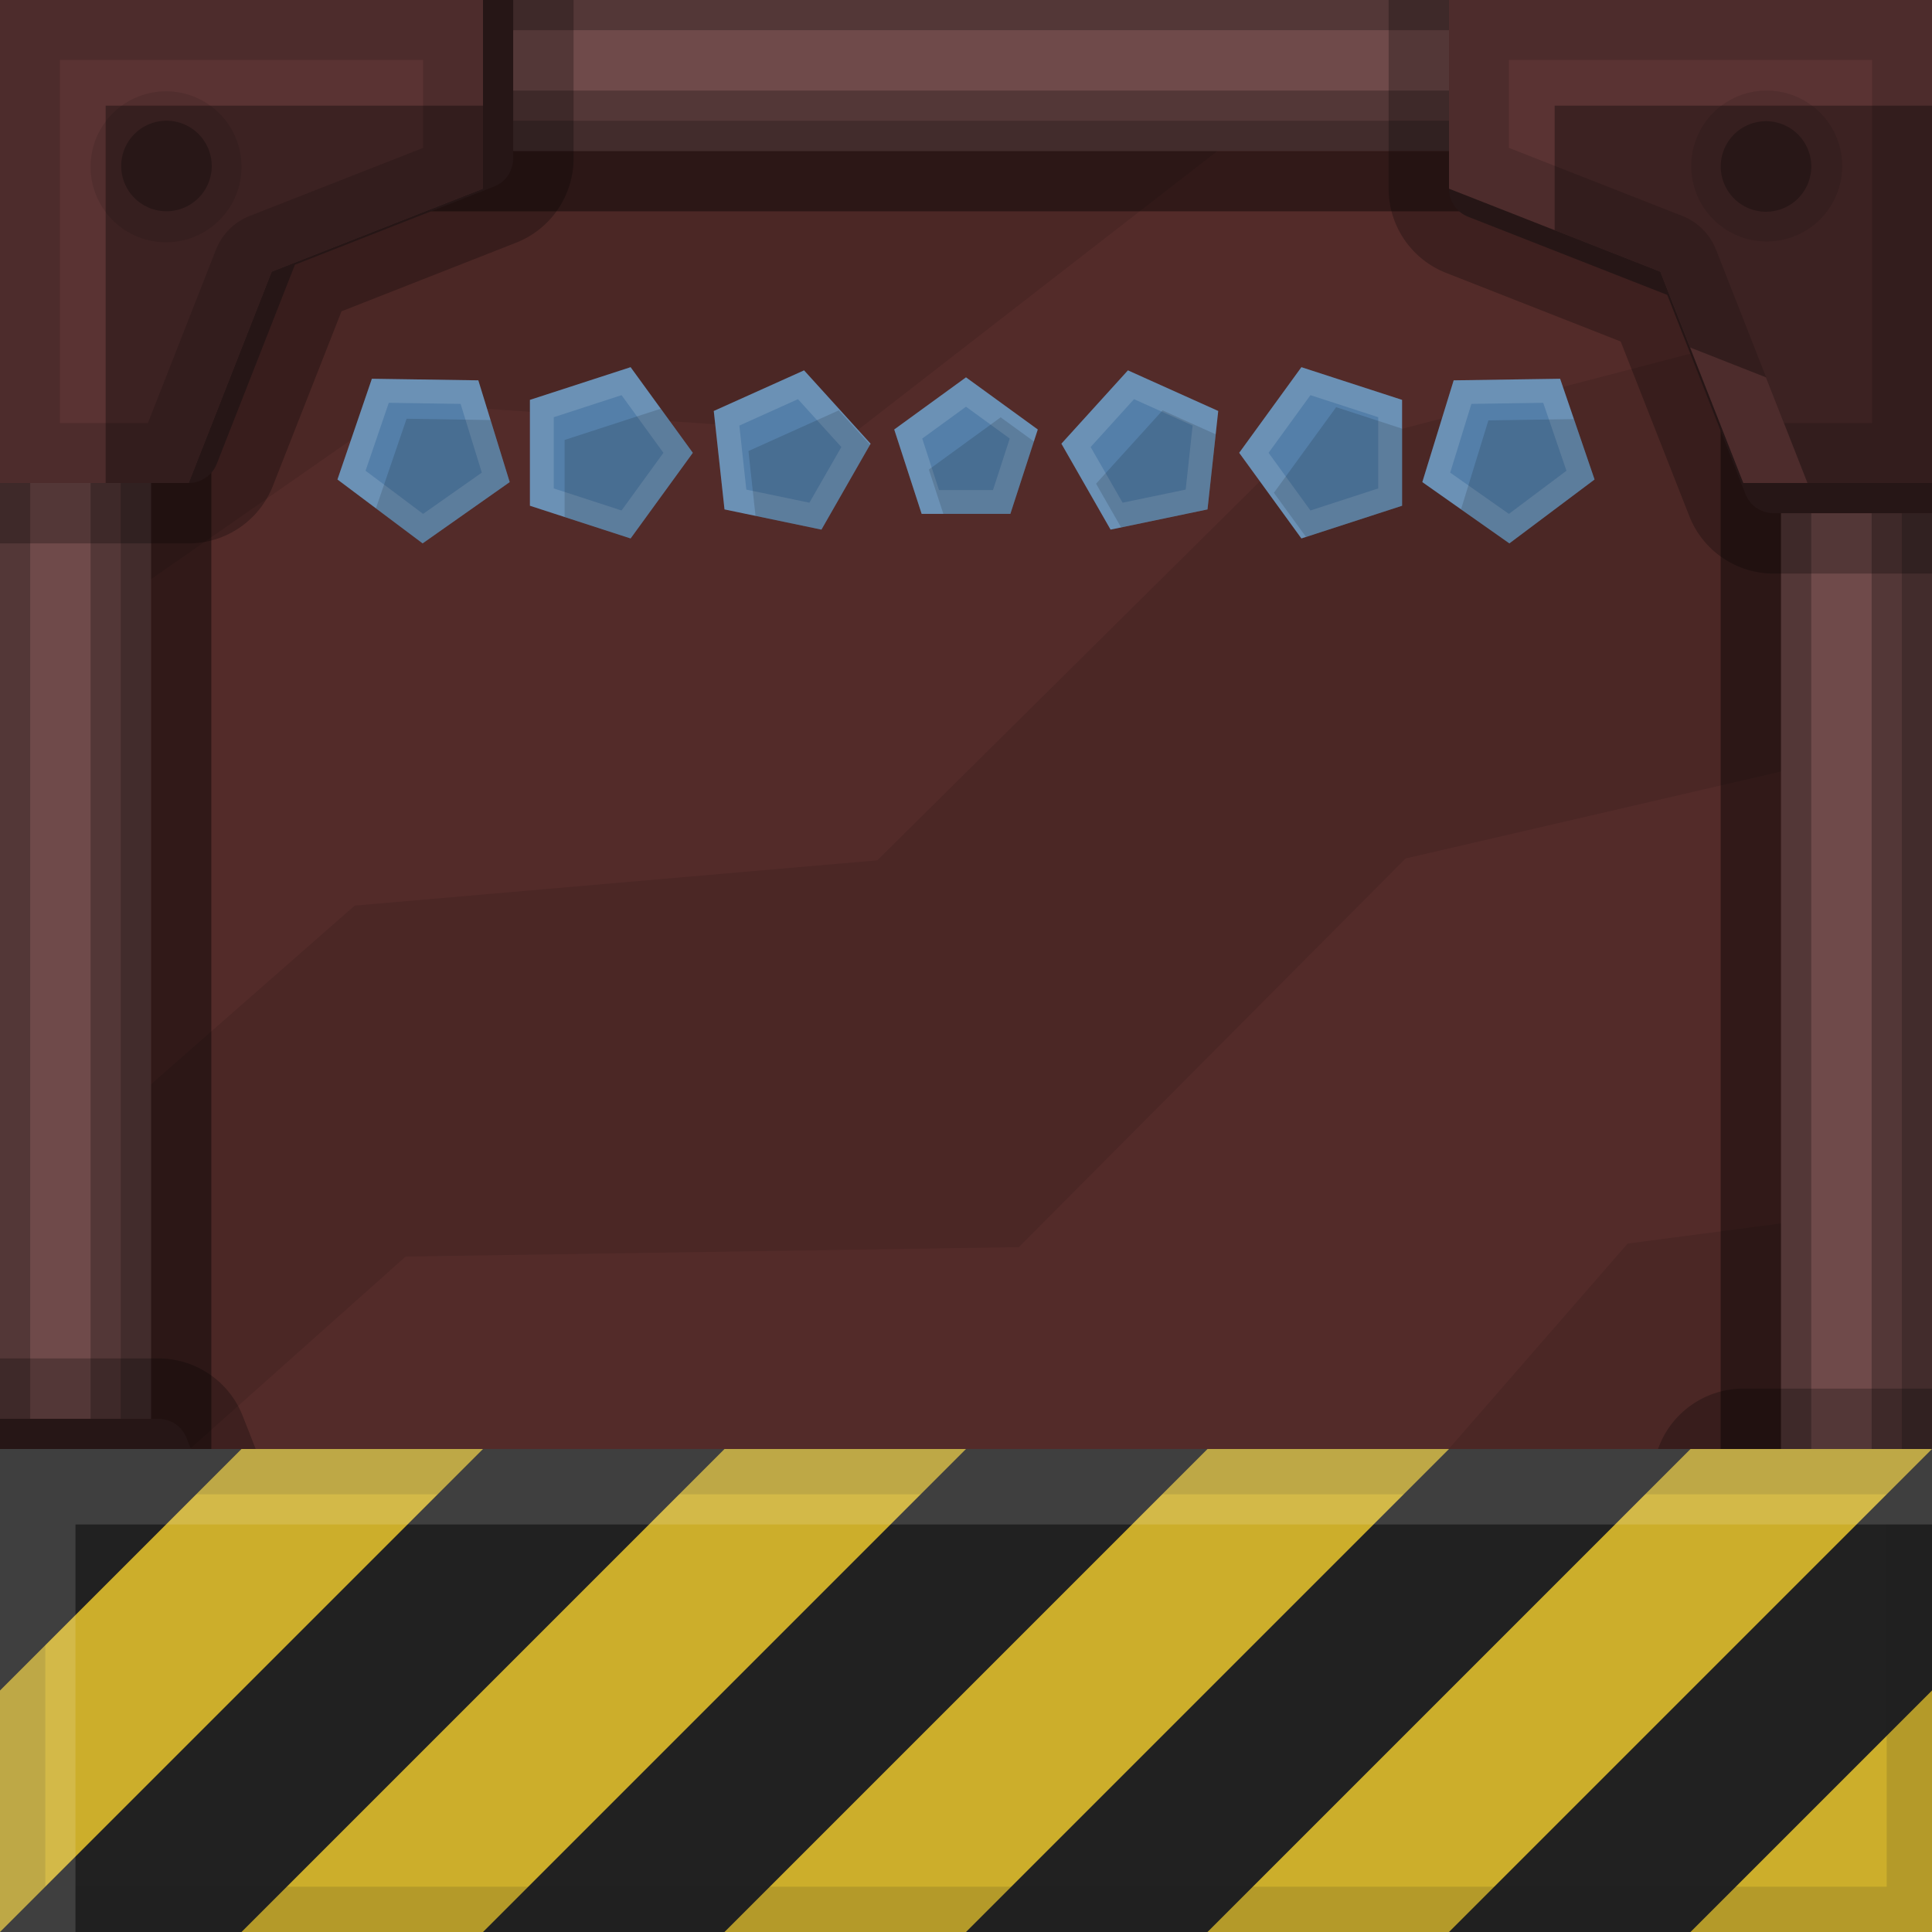 <?xml version="1.0" encoding="UTF-8" standalone="no"?>
<!-- Created with Inkscape (http://www.inkscape.org/) -->

<svg
   xmlns:dc="http://purl.org/dc/elements/1.1/"
   xmlns:cc="http://creativecommons.org/ns#"
   xmlns:rdf="http://www.w3.org/1999/02/22-rdf-syntax-ns#"
   xmlns:svg="http://www.w3.org/2000/svg"
   xmlns="http://www.w3.org/2000/svg"
   xmlns:xlink="http://www.w3.org/1999/xlink"
   xmlns:sodipodi="http://sodipodi.sourceforge.net/DTD/sodipodi-0.dtd"
   xmlns:inkscape="http://www.inkscape.org/namespaces/inkscape"
   id="svg3055"
   version="1.1"
   inkscape:version="0.48.4 r9939"
   width="512"
   height="512"
   sodipodi:docname="AdvancedFactorySide.svg">
  <defs
     id="defs3059" />
  <sodipodi:namedview
     pagecolor="#ffffff"
     bordercolor="#666666"
     borderopacity="1"
     objecttolerance="10"
     gridtolerance="10"
     guidetolerance="10"
     inkscape:pageopacity="0"
     inkscape:pageshadow="2"
     inkscape:window-width="1301"
     inkscape:window-height="744"
     id="namedview3057"
     showgrid="true"
     fit-margin-top="0"
     fit-margin-left="0"
     fit-margin-right="0"
     fit-margin-bottom="0"
     inkscape:zoom="0.7071068"
     inkscape:cx="123.76872"
     inkscape:cy="296.34645"
     inkscape:window-x="65"
     inkscape:window-y="24"
     inkscape:window-maximized="1"
     inkscape:current-layer="svg3055">
    <inkscape:grid
       type="xygrid"
       id="grid5114"
       empspacing="128"
       visible="true"
       enabled="true"
       snapvisiblegridlinesonly="true" />
  </sodipodi:namedview>
  <rect
     style="color:#000000;fill:#532b29;fill-opacity:1;stroke:none;stroke-width:4;marker:none;visibility:visible;display:inline;overflow:visible;enable-background:accumulate"
     id="rect3065"
     width="512"
     height="512"
     x="5.2631153e-06"
     y="0" />
  <path
     style="fill:#000000;fill-opacity:0.098;stroke:none"
     d="M 226.103,114.899 341.326,25.511 24.749,30.46 23.542,164.967 106.981,106.863 z"
     id="path5026"
     inkscape:connector-curvature="0"
     sodipodi:nodetypes="cccccc" />
  <path
     style="fill:#000000;fill-opacity:0.098;stroke:none"
     d="m 216.728,411.944 -94.399,77.428 351.786,-2.828 10.96,-164.049 -53.74,7.071 -71.418,82.024 z"
     id="path5028"
     inkscape:connector-curvature="0"
     sodipodi:nodetypes="ccccccc" />
  <path
     style="fill:#000000;fill-opacity:0.098;stroke:none"
     d="M 94,240 8.5,315 20,411 107.5,333 270,330.5 372.5,227.5 495.5,199 481.5,85 339.5,122 232.5,228 z"
     id="path5022"
     inkscape:connector-curvature="0"
     sodipodi:nodetypes="ccccccccccc" />
  <path
     style="color:#000000;fill:#000000;fill-opacity:0.412;fill-rule:nonzero;stroke:none;stroke-width:1;marker:none;visibility:visible;display:inline;overflow:visible;enable-background:accumulate"
     d="m 4.8020922e-6,0 0,512 L 512,512 512,0 4.8020922e-6,0 z M 56,56 456,56 l 0,400 -400,0 0,-400 z"
     id="rect5019"
     inkscape:connector-curvature="0" />
  <path
     style="color:#000000;fill:#6f4a4a;fill-opacity:1;stroke:none;stroke-width:4;marker:none;visibility:visible;display:inline;overflow:visible;enable-background:accumulate"
     d="m 4.8020922e-6,0 0,512 L 512,512 512,0 4.8020922e-6,0 z M 40,40 472,40 l 0,432 -432,0 0,-432 z"
     id="rect3065-2"
     inkscape:connector-curvature="0" />
  <path
     style="color:#000000;fill:#000000;fill-opacity:0.255;stroke:none;stroke-width:4;marker:none;visibility:visible;display:inline;overflow:visible;enable-background:accumulate"
     d="m 4.8020922e-6,0 0,512 8,0 0,-504 L 512,8 512,0 4.8020922e-6,0 z M 472,48 l 0,424 -424,0 0,8 L 480,480 l 0,-432 -8,0 z"
     id="rect3065-2-4"
     inkscape:connector-curvature="0" />
  <path
     style="color:#000000;fill:#000000;fill-opacity:0.255;stroke:none;stroke-width:4;marker:none;visibility:visible;display:inline;overflow:visible;enable-background:accumulate"
     d="m 496,0 0,496 -496,0 0,16 L 512,512 512,0 496,0 z m -472,24 0,432 16,0 0,-416 L 456,40 456,24 24,24 z"
     id="rect3065-2-6"
     inkscape:connector-curvature="0" />
  <path
     style="color:#000000;fill:#000000;fill-opacity:0.204;stroke:none;stroke-width:4;marker:none;visibility:visible;display:inline;overflow:visible;enable-background:accumulate"
     d="m 504,0 0,504 -504,0 0,8 L 512,512 512,0 504,0 z m -472,32 0,432 8,0 0,-424 L 464,40 464,32 32,32 z"
     id="rect3065-2-5"
     inkscape:connector-curvature="0" />
  <path
     transform="matrix(0,-1,1,0,4.8020922e-6,512)"
     d="M 392,-24 A 23.989,23.989 0 0 0 368,0 l 0,50 a 23.989,23.989 0 0 0 15.219,22.312 L 429.5,90.5 447.688,136.781 A 23.989,23.989 0 0 0 470,152 l 50,0 a 23.989,23.989 0 0 0 24,-24 L 544,0 a 23.989,23.989 0 0 0 -24,-24 l -128,0 z"
     inkscape:href="#path3929"
     id="path4873"
     style="fill:#000000;fill-opacity:0.255;stroke:none"
     xlink:href="#path3929"
     inkscape:original="M 384 0 L 384 50 L 440 72 L 462 128 L 512 128 L 512 0 L 384 0 z "
     inkscape:radius="23.986868"
     sodipodi:type="inkscape:offset" />
  <path
     d="m 392,-8 a 8.008,8.008 0 0 0 -8,8 l 0,50 a 8.008,8.008 0 0 0 5.062,7.438 l 52.781,20.719 20.719,52.781 A 8.008,8.008 0 0 0 470,136 l 50,0 a 8.008,8.008 0 0 0 8,-8 L 528,0 a 8.008,8.008 0 0 0 -8,-8 l -128,0 z"
     inkscape:href="#path3929"
     id="path4875"
     style="fill:#261616;fill-opacity:1;stroke:none"
     xlink:href="#path3929"
     inkscape:original="M 384 0 L 384 50 L 440 72 L 462 128 L 512 128 L 512 0 L 384 0 z "
     inkscape:radius="8.0067701"
     sodipodi:type="inkscape:offset"
     transform="matrix(0,-1,1,0,4.8020922e-6,512)" />
  <path
     sodipodi:nodetypes="ccccccc"
     inkscape:connector-curvature="0"
     id="path4877"
     d="M 4.8020922e-6,128 50,128 l 22,-56 L 128,50 128,0 4.8020922e-6,0 z"
     style="fill:#5a3333;fill-opacity:1;stroke:none" />
  <path
     inkscape:connector-curvature="0"
     id="path4879"
     d="M 4.8020922e-6,128 50,128 l 22,-56 L 128,50 128,0 4.8020922e-6,0 l 0,128 z M 15.875,112.125 l 0,-96.25 96.25,0 0,23.312 -45.937,18.031 a 15.877,15.877 0 0 0 -8.969,8.969 l -18.031,45.938 -23.313,0 z"
     style="fill:#000000;fill-opacity:0.141;stroke:none" />
  <path
     transform="matrix(0,1,-1,0,512,-4.8020922e-6)"
     d="M 392,-24 A 23.989,23.989 0 0 0 368,0 l 0,50 a 23.989,23.989 0 0 0 15.219,22.312 L 429.5,90.5 447.688,136.781 A 23.989,23.989 0 0 0 470,152 l 50,0 a 23.989,23.989 0 0 0 24,-24 L 544,0 a 23.989,23.989 0 0 0 -24,-24 l -128,0 z"
     inkscape:href="#path3929"
     id="path4893"
     style="fill:#000000;fill-opacity:0.255;stroke:none"
     xlink:href="#path3929"
     inkscape:original="M 384 0 L 384 50 L 440 72 L 462 128 L 512 128 L 512 0 L 384 0 z "
     inkscape:radius="23.986868"
     sodipodi:type="inkscape:offset" />
  <path
     d="m 392,-8 a 8.008,8.008 0 0 0 -8,8 l 0,50 a 8.008,8.008 0 0 0 5.062,7.438 l 52.781,20.719 20.719,52.781 A 8.008,8.008 0 0 0 470,136 l 50,0 a 8.008,8.008 0 0 0 8,-8 L 528,0 a 8.008,8.008 0 0 0 -8,-8 l -128,0 z"
     inkscape:href="#path3929"
     id="path4895"
     style="fill:#261616;fill-opacity:1;stroke:none"
     xlink:href="#path3929"
     inkscape:original="M 384 0 L 384 50 L 440 72 L 462 128 L 512 128 L 512 0 L 384 0 z "
     inkscape:radius="8.0067701"
     sodipodi:type="inkscape:offset"
     transform="matrix(0,1,-1,0,512,-4.8020922e-6)" />
  <path
     sodipodi:nodetypes="ccccccc"
     inkscape:connector-curvature="0"
     id="path4897"
     d="m 512,384 -50,0 -22,56 -56,22 0,50 128,0 z"
     style="fill:#5a3333;fill-opacity:1;stroke:none" />
  <path
     inkscape:connector-curvature="0"
     id="path4899"
     d="m 512,384 -50,0 -22,56 -56,22 0,50 128,0 0,-128 z m -15.875,15.875 0,96.25 -96.25,0 0,-23.312 45.938,-18.031 a 15.877,15.877 0 0 0 8.968,-8.969 l 18.032,-45.938 23.312,0 z"
     style="fill:#000000;fill-opacity:0.141;stroke:none" />
  <path
     sodipodi:type="inkscape:offset"
     inkscape:radius="23.986868"
     inkscape:original="M 384 0 L 384 50 L 440 72 L 462 128 L 512 128 L 512 0 L 384 0 z "
     xlink:href="#path3929"
     style="fill:#000000;fill-opacity:0.255;stroke:none"
     id="path3933"
     inkscape:href="#path3929"
     d="M 392,-24 A 23.989,23.989 0 0 0 368,0 l 0,50 a 23.989,23.989 0 0 0 15.219,22.312 L 429.5,90.5 447.688,136.781 A 23.989,23.989 0 0 0 470,152 l 50,0 a 23.989,23.989 0 0 0 24,-24 L 544,0 a 23.989,23.989 0 0 0 -24,-24 l -128,0 z"
     transform="translate(-2.4020922e-6,0)" />
  <path
     sodipodi:type="inkscape:offset"
     inkscape:radius="8.0067701"
     inkscape:original="M 384 0 L 384 50 L 440 72 L 462 128 L 512 128 L 512 0 L 384 0 z "
     xlink:href="#path3929"
     style="fill:#261616;fill-opacity:1;stroke:none"
     id="path3931"
     inkscape:href="#path3929"
     d="m 392,-8 a 8.008,8.008 0 0 0 -8,8 l 0,50 a 8.008,8.008 0 0 0 5.062,7.438 l 52.781,20.719 20.719,52.781 A 8.008,8.008 0 0 0 470,136 l 50,0 a 8.008,8.008 0 0 0 8,-8 L 528,0 a 8.008,8.008 0 0 0 -8,-8 l -128,0 z"
     transform="translate(-2.4020922e-6,0)" />
  <path
     style="fill:#5a3333;fill-opacity:1;stroke:none"
     d="m 384,0 0,50 56,22 22,56 50,0 0,-128 z"
     id="path3929"
     inkscape:connector-curvature="0"
     sodipodi:nodetypes="ccccccc" />
  <path
     inkscape:connector-curvature="0"
     style="fill:#000000;fill-opacity:0.141;stroke:none"
     d="m 384,0 0,50 56,22 22,56 50,0 0,-128 -128,0 z m 15.875,15.875 96.25,0 0,96.25 -23.312,0 -18.032,-45.938 a 15.877,15.877 0 0 0 -8.968,-8.969 l -45.938,-18.031 0,-23.312 z"
     id="path3929-2" />
  <path
     transform="matrix(-1,0,0,-1,512,512)"
     d="M 392,-24 A 23.989,23.989 0 0 0 368,0 l 0,50 a 23.989,23.989 0 0 0 15.219,22.312 L 429.5,90.5 447.688,136.781 A 23.989,23.989 0 0 0 470,152 l 50,0 a 23.989,23.989 0 0 0 24,-24 L 544,0 a 23.989,23.989 0 0 0 -24,-24 l -128,0 z"
     inkscape:href="#path3929"
     id="path4883"
     style="fill:#000000;fill-opacity:0.255;stroke:none"
     xlink:href="#path3929"
     inkscape:original="M 384 0 L 384 50 L 440 72 L 462 128 L 512 128 L 512 0 L 384 0 z "
     inkscape:radius="23.986868"
     sodipodi:type="inkscape:offset" />
  <path
     d="m 392,-8 a 8.008,8.008 0 0 0 -8,8 l 0,50 a 8.008,8.008 0 0 0 5.062,7.438 l 52.781,20.719 20.719,52.781 A 8.008,8.008 0 0 0 470,136 l 50,0 a 8.008,8.008 0 0 0 8,-8 L 528,0 a 8.008,8.008 0 0 0 -8,-8 l -128,0 z"
     inkscape:href="#path3929"
     id="path4885"
     style="fill:#261616;fill-opacity:1;stroke:none"
     xlink:href="#path3929"
     inkscape:original="M 384 0 L 384 50 L 440 72 L 462 128 L 512 128 L 512 0 L 384 0 z "
     inkscape:radius="8.0067701"
     sodipodi:type="inkscape:offset"
     transform="matrix(-1,0,0,-1,512,512)" />
  <path
     sodipodi:nodetypes="ccccccc"
     inkscape:connector-curvature="0"
     id="path4887"
     d="m 128,512 0,-50 -56,-22 -22,-56 -50,0 0,128 z"
     style="fill:#5a3333;fill-opacity:1;stroke:none" />
  <path
     inkscape:connector-curvature="0"
     id="path4889"
     d="m 128,512 0,-50 -56,-22 -22,-56 -50,0 0,128 L 128,512 z m -15.875,-15.875 -96.25,0 0,-96.25 23.313,0 18.031,45.938 a 15.877,15.877 0 0 0 8.969,8.969 l 45.937,18.031 0,23.312 z"
     style="fill:#000000;fill-opacity:0.141;stroke:none" />
  <g
     transform="matrix(-1,0,0,-1,1128,522.4)"
     id="g4903-5"
     style="fill:#000000;fill-opacity:0.333" />
  <path
     style="fill:#000000;fill-opacity:0.333;stroke:none"
     d="m 28,28 0,100 22,0 22,-56 L 128,50 128,28 28,28 z"
     id="path4877-3"
     inkscape:connector-curvature="0" />
  <path
     style="fill:#000000;fill-opacity:0.333;stroke:none"
     d="m 490,412 -22,56 -56,22 0,22 100,0 0,-100 -22,0 z"
     id="path4897-6"
     inkscape:connector-curvature="0" />
  <path
     style="fill:#000000;fill-opacity:0.333;stroke:none"
     d="m 412,28 0,33 28,11 7.906,20.094 L 468,100 l 11,28 33,0 0,-100 -100,0 z"
     id="path3929-7"
     inkscape:connector-curvature="0" />
  <path
     style="fill:#000000;fill-opacity:0.333;stroke:none"
     d="m 28,412.006 0,100 100,0 0,-33 -28,-11 -7.906,-20.094 -20.094,-7.906 -11,-28 -33,0 z"
     id="path4887-5"
     inkscape:connector-curvature="0" />
  <path
     inkscape:tile-y0="24.000001"
     inkscape:tile-x0="448"
     transform="matrix(1.741,0,0,1.754,-346.462,-33.15)"
     d="m 479.418,43.984 a 11.49,11.402 0 1 1 -22.981,0 11.49,11.402 0 1 1 22.981,0 z"
     sodipodi:ry="11.402097"
     sodipodi:rx="11.490485"
     sodipodi:cy="43.9837"
     sodipodi:cx="467.92792"
     id="use5096"
     style="color:#000000;fill:#000000;fill-opacity:0.098;fill-rule:nonzero;stroke:none;stroke-width:1;marker:none;visibility:visible;display:inline;overflow:visible;enable-background:accumulate"
     sodipodi:type="arc" />
  <path
     inkscape:tile-y0="24.000001"
     inkscape:tile-x0="448"
     transform="matrix(0,1.741,-1.754,0,545.15,-346.462)"
     d="m 479.418,43.984 a 11.49,11.402 0 1 1 -22.981,0 11.49,11.402 0 1 1 22.981,0 z"
     sodipodi:ry="11.402097"
     sodipodi:rx="11.490485"
     sodipodi:cy="43.9837"
     sodipodi:cx="467.92792"
     id="use5098"
     style="color:#000000;fill:#000000;fill-opacity:0.098;fill-rule:nonzero;stroke:none;stroke-width:1;marker:none;visibility:visible;display:inline;overflow:visible;enable-background:accumulate"
     sodipodi:type="arc" />
  <path
     inkscape:tile-y0="24.000001"
     inkscape:tile-x0="448"
     transform="matrix(0,1.741,-1.754,0,121.15,-770.462)"
     d="m 479.418,43.984 a 11.49,11.402 0 1 1 -22.981,0 11.49,11.402 0 1 1 22.981,0 z"
     sodipodi:ry="11.402097"
     sodipodi:rx="11.490485"
     sodipodi:cy="43.9837"
     sodipodi:cx="467.92792"
     id="use5100"
     style="color:#000000;fill:#000000;fill-opacity:0.098;fill-rule:nonzero;stroke:none;stroke-width:1;marker:none;visibility:visible;display:inline;overflow:visible;enable-background:accumulate"
     sodipodi:type="arc" />
  <path
     inkscape:tile-y0="24.000001"
     inkscape:tile-x0="448"
     transform="matrix(-1.741,0,0,-1.754,858.462,545.15)"
     d="m 479.418,43.984 a 11.49,11.402 0 1 1 -22.981,0 11.49,11.402 0 1 1 22.981,0 z"
     sodipodi:ry="11.402097"
     sodipodi:rx="11.490485"
     sodipodi:cy="43.9837"
     sodipodi:cx="467.92792"
     id="use5102"
     style="color:#000000;fill:#000000;fill-opacity:0.098;fill-rule:nonzero;stroke:none;stroke-width:1;marker:none;visibility:visible;display:inline;overflow:visible;enable-background:accumulate"
     sodipodi:type="arc" />
  <path
     sodipodi:type="arc"
     style="color:#000000;fill:#000000;fill-opacity:0.255;fill-rule:nonzero;stroke:none;stroke-width:1;marker:none;visibility:visible;display:inline;overflow:visible;enable-background:accumulate"
     id="path5112"
     sodipodi:cx="43.875"
     sodipodi:cy="468.03125"
     sodipodi:rx="11.625"
     sodipodi:ry="12.09375"
     d="m 55.5,468.031 a 11.625,12.094 0 1 1 -23.25,0 11.625,12.094 0 1 1 23.25,0 z"
     transform="matrix(1.032,0,0,0.992,-1.29,3.597)"
     inkscape:transform-center-x="212"
     inkscape:transform-center-y="212"
     inkscape:tile-cx="256"
     inkscape:tile-cy="256"
     inkscape:tile-w="24.000001"
     inkscape:tile-h="24"
     inkscape:tile-x0="32.000001"
     inkscape:tile-y0="456" />
  <use
     x="0"
     y="0"
     inkscape:tiled-clone-of="#path5112"
     xlink:href="#path5112"
     transform="matrix(0,1,-1,0,512,-4.8020922e-6)"
     id="use5142"
     inkscape:transform-center-x="212"
     inkscape:transform-center-y="-212"
     width="512"
     height="512" />
  <use
     x="0"
     y="0"
     inkscape:tiled-clone-of="#path5112"
     xlink:href="#path5112"
     transform="matrix(-1,0,0,-1,512,512)"
     id="use5144"
     inkscape:transform-center-x="-212"
     inkscape:transform-center-y="-212"
     width="512"
     height="512" />
  <use
     x="0"
     y="0"
     inkscape:tiled-clone-of="#path5112"
     xlink:href="#path5112"
     transform="matrix(0,-1,1,0,4.8020922e-6,512)"
     id="use5146"
     inkscape:transform-center-x="-212"
     inkscape:transform-center-y="212"
     width="512"
     height="512" />
  <g
     transform="translate(0,4e-6)"
     id="g3923">
    <g
       id="g3098">
      <rect
         style="color:#000000;fill:#212121;fill-opacity:1;fill-rule:nonzero;stroke:none;stroke-width:25;marker:none;visibility:visible;display:inline;overflow:visible;enable-background:accumulate"
         id="rect3084"
         width="512"
         height="128"
         x="0"
         y="384" />
      <path
         style="fill:#ccae2b;fill-opacity:1;stroke:none"
         d="m 0,448 64,-64 64,0 -128,128 64,0 128,-128 64,0 -128,128 64,0 128,-128 64,0 -128,128 64,0 128,-128 64,0 -128,128 64,0 64,-64 0,64 -512,0 z"
         id="path3086"
         inkscape:connector-curvature="0" />
      <path
         inkscape:connector-curvature="0"
         style="color:#000000;fill:#212121;fill-opacity:0.137;fill-rule:nonzero;stroke:none;stroke-width:25;marker:none;visibility:visible;display:inline;overflow:visible;enable-background:accumulate"
         d="m 0,384 0,128 512,0 0,-128 -512,0 z m 12,12 488,0 0,104 -488,0 0,-104 z"
         id="rect3084-1" />
      <path
         inkscape:connector-curvature="0"
         style="color:#000000;fill:#ffffff;fill-opacity:0.137;fill-rule:nonzero;stroke:none;stroke-width:25;marker:none;visibility:visible;display:inline;overflow:visible;enable-background:accumulate"
         d="m 0,384 0,128 20,0 0,-108 492,0 0,-20 -512,0 z"
         id="rect3084-7" />
    </g>
    <g
       id="g3918">
      <path
         id="path3032-5"
         style="color:#000000;fill:#547fa9;fill-opacity:1;fill-rule:nonzero;stroke:none;stroke-width:25;marker:none;visibility:visible;display:inline;overflow:visible;enable-background:accumulate"
         d="m 112,144 23.076,-16.239 -8.313,-26.965 -28.214,-0.426 -9.124,26.701 z m 71.604,-24 -16.49,-22.697 -26.682,8.669 0,28.055 26.682,8.669 z M 192,135 l 25.687,5.355 13.031,-22.775 -17.634,-19.431 -23.929,10.766 z m 208,9 -23.076,-16.239 8.313,-26.965 28.214,-0.426 9.124,26.701 z m -71.604,-24 16.49,-22.697 26.682,8.669 0,28.055 -26.682,8.669 z M 320,135 l -25.687,5.355 -13.031,-22.775 17.634,-19.431 23.929,10.766 z m -64,-35 19.021,13.82 -7.265,22.361 -23.511,0 -7.265,-22.361 z"
         inkscape:connector-curvature="0" />
      <path
         inkscape:connector-curvature="0"
         style="color:#000000;fill:#ffffff;fill-opacity:0.137;fill-rule:nonzero;stroke:none;stroke-width:25;marker:none;visibility:visible;display:inline;overflow:visible;enable-background:accumulate"
         d="m 167.125,97.312 -26.688,8.656 0,28.062 26.688,8.656 L 183.594,120 167.125,97.312 z m 177.75,0 -16.469,22.688 16.469,22.688 26.688,-8.656 0,-28.062 -26.688,-8.656 z m -131.781,0.844 -23.938,10.75 L 192,135 l 25.688,5.344 13.031,-22.75 -17.625,-19.438 z m 85.812,0 -17.625,19.438 13.031,22.75 L 320,135 l 2.844,-26.094 -23.938,-10.75 z M 256,100 l -19.031,13.812 7.281,22.375 23.5,0 7.281,-22.375 L 256,100 z M 98.562,100.375 89.438,127.062 112,144 135.062,127.75 126.75,100.781 98.562,100.375 z m 314.875,0 L 385.25,100.781 376.938,127.75 400,144 422.562,127.062 413.438,100.375 z M 164.719,104.719 175.812,120 164.719,135.281 146.75,129.438 l 0,-18.875 17.969,-5.844 z m 182.562,0 17.969,5.844 0,18.875 -17.969,5.844 L 336.188,120 347.281,104.719 z m -135.812,1.062 11.5,12.688 -8.469,14.75 -16.719,-3.469 -1.844,-16.969 15.531,-7 z m 89.062,0 15.531,7 -1.844,16.969 -16.719,3.469 -8.469,-14.75 11.5,-12.688 z m -197.5,0.969 19.031,0.281 5.625,18.219 -15.562,10.938 -15.25,-11.438 6.156,-18 z m 305.938,0 6.156,18 -15.25,11.438 -15.562,-10.938 5.625,-18.219 19.031,-0.281 z M 256,107.781 l 11.594,8.438 -4.438,13.656 -14.312,0 -4.438,-13.656 L 256,107.781 z"
         id="path3032-5-9" />
      <path
         style="color:#000000;fill:#000000;fill-opacity:0.137;fill-rule:nonzero;stroke:none;stroke-width:25;marker:none;visibility:visible;display:inline;overflow:visible;enable-background:accumulate"
         d="m 354.094,107.906 -16.5,22.688 8.5,11.688 25.469,-8.25 0,-20.438 z m -179,0.406 -25.469,8.281 0,20.406 17.5,5.688 L 183.594,120 z m 47.188,0.438 -23.938,10.781 1.875,17.188 17.469,3.625 12.875,-22.469 z m 85.812,0 -17.625,19.438 6.625,11.562 L 320,135 l 2.156,-19.906 z m -42.906,1.844 -19.031,13.844 3.844,11.75 17.75,0 L 274,117 z m -157.438,0.375 -8.125,23.75 L 112,144 135.062,127.75 130,111.312 z m 309.344,0.094 -22.656,0.344 -7.25,23.562 L 400,144 422.562,127.062 z m -36.688,5.406 c -253.604,263.688 -126.802,131.844 0,0 z"
         id="path3032-5-7"
         inkscape:connector-curvature="0"
         sodipodi:nodetypes="cccccccccccccccccccccccccccccccccccccccccccc" />
    </g>
  </g>
</svg>
